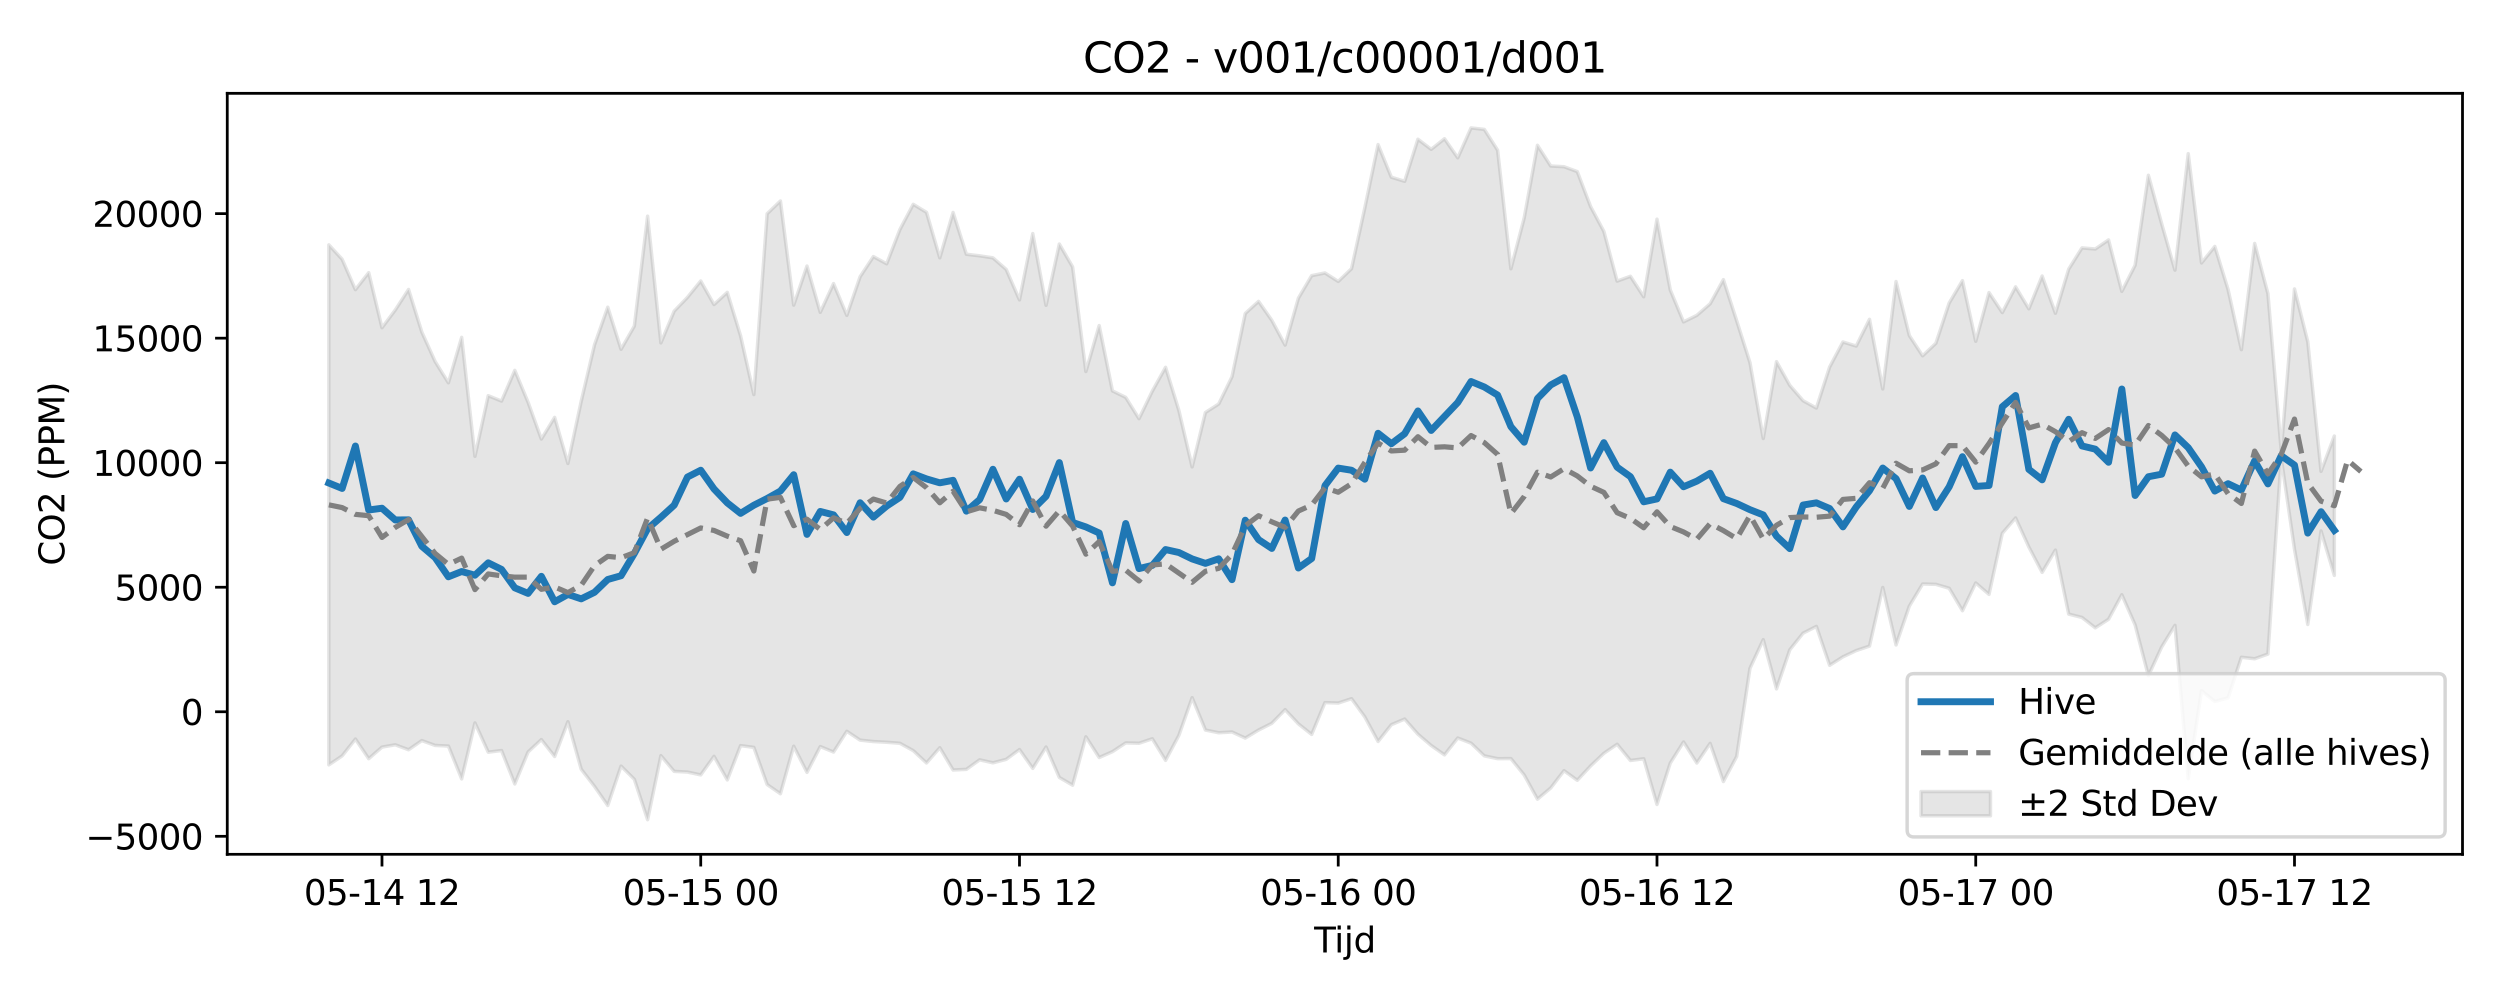 <?xml version="1.0" encoding="utf-8" standalone="no"?>
<!DOCTYPE svg PUBLIC "-//W3C//DTD SVG 1.1//EN"
  "http://www.w3.org/Graphics/SVG/1.1/DTD/svg11.dtd">
<svg xmlns:xlink="http://www.w3.org/1999/xlink" width="720pt" height="288pt" viewBox="0 0 720 288" xmlns="http://www.w3.org/2000/svg" version="1.1">
 <defs>
  <style type="text/css">*{stroke-linejoin: round; stroke-linecap: butt}</style>
 </defs>
 <g id="figure_1">
  <g id="patch_1">
   <path d="M 0 288 
L 720 288 
L 720 0 
L 0 0 
z
" style="fill: #ffffff"/>
  </g>
  <g id="axes_1">
   <g id="patch_2">
    <path d="M 65.45 246.04 
L 709.2 246.04 
L 709.2 26.88 
L 65.45 26.88 
z
" style="fill: #ffffff"/>
   </g>
   <g id="FillBetweenPolyCollection_1">
    <defs>
     <path id="m69c0a211ca" d="M 94.711 -217.484 
L 94.711 -67.719 
L 98.536 -70.3 
L 102.361 -75.153 
L 106.186 -69.49 
L 110.011 -72.833 
L 113.836 -73.496 
L 117.661 -72.071 
L 121.486 -74.712 
L 125.311 -73.316 
L 129.136 -73.139 
L 132.962 -63.67 
L 136.787 -79.808 
L 140.612 -71.37 
L 144.437 -71.847 
L 148.262 -62.222 
L 152.087 -71.43 
L 155.912 -75.004 
L 159.737 -70.126 
L 163.562 -80.148 
L 167.387 -66.465 
L 171.212 -61.518 
L 175.037 -56.016 
L 178.862 -67.358 
L 182.687 -63.566 
L 186.512 -51.922 
L 190.337 -70.375 
L 194.162 -65.839 
L 197.987 -65.643 
L 201.812 -64.826 
L 205.637 -70.174 
L 209.462 -63.376 
L 213.287 -73.263 
L 217.112 -72.746 
L 220.937 -62.05 
L 224.762 -59.396 
L 228.587 -73.09 
L 232.412 -65.553 
L 236.237 -72.99 
L 240.062 -71.408 
L 243.887 -77.386 
L 247.712 -74.839 
L 251.537 -74.431 
L 255.362 -74.228 
L 259.187 -73.925 
L 263.012 -71.822 
L 266.837 -68.265 
L 270.662 -72.653 
L 274.487 -66.238 
L 278.312 -66.418 
L 282.137 -69.169 
L 285.962 -68.306 
L 289.787 -69.302 
L 293.612 -72.132 
L 297.437 -66.703 
L 301.262 -72.861 
L 305.087 -64.097 
L 308.912 -61.862 
L 312.737 -75.792 
L 316.562 -69.828 
L 320.387 -71.517 
L 324.212 -74.045 
L 328.037 -73.94 
L 331.862 -75.235 
L 335.687 -69.012 
L 339.512 -76.202 
L 343.337 -87.072 
L 347.162 -77.752 
L 350.987 -76.963 
L 354.812 -77.187 
L 358.637 -75.434 
L 362.462 -77.743 
L 366.287 -79.683 
L 370.112 -83.624 
L 373.937 -79.524 
L 377.762 -76.484 
L 381.587 -85.646 
L 385.412 -85.521 
L 389.238 -86.777 
L 393.063 -81.529 
L 396.888 -74.449 
L 400.713 -79.289 
L 404.538 -80.915 
L 408.363 -76.555 
L 412.188 -73.286 
L 416.013 -70.595 
L 419.838 -75.454 
L 423.663 -73.965 
L 427.488 -70.311 
L 431.313 -69.505 
L 435.138 -69.524 
L 438.963 -64.808 
L 442.788 -57.842 
L 446.613 -61.063 
L 450.438 -66.044 
L 454.263 -63.276 
L 458.088 -67.404 
L 461.913 -71.04 
L 465.738 -73.646 
L 469.563 -68.979 
L 473.388 -69.474 
L 477.213 -56.308 
L 481.038 -68.233 
L 484.863 -74.312 
L 488.688 -68.246 
L 492.513 -73.902 
L 496.338 -62.924 
L 500.163 -70.121 
L 503.988 -95.517 
L 507.813 -103.771 
L 511.638 -89.599 
L 515.463 -100.86 
L 519.288 -105.647 
L 523.113 -107.594 
L 526.938 -96.389 
L 530.763 -98.827 
L 534.588 -100.634 
L 538.413 -101.928 
L 542.238 -118.801 
L 546.063 -102.253 
L 549.888 -113.442 
L 553.713 -119.812 
L 557.538 -119.701 
L 561.363 -118.579 
L 565.188 -112.114 
L 569.013 -120.1 
L 572.838 -116.815 
L 576.663 -134.402 
L 580.488 -138.836 
L 584.313 -130.461 
L 588.138 -123.151 
L 591.963 -129.571 
L 595.788 -111.133 
L 599.613 -110.174 
L 603.438 -107.184 
L 607.263 -109.648 
L 611.088 -116.718 
L 614.913 -108.03 
L 618.738 -93.376 
L 622.563 -101.662 
L 626.388 -107.893 
L 630.213 -63.744 
L 634.038 -89.079 
L 637.863 -85.968 
L 641.688 -87.015 
L 645.514 -98.702 
L 649.339 -98.279 
L 653.164 -99.632 
L 656.989 -156.094 
L 660.814 -129.819 
L 664.639 -108.152 
L 668.464 -135.073 
L 672.289 -122.275 
L 672.289 -162.425 
L 672.289 -162.425 
L 668.464 -152.25 
L 664.639 -189.584 
L 660.814 -204.785 
L 656.989 -158.123 
L 653.164 -203.417 
L 649.339 -217.888 
L 645.514 -187.303 
L 641.688 -204.616 
L 637.863 -217.02 
L 634.038 -212.27 
L 630.213 -243.749 
L 626.388 -210.196 
L 622.563 -223.555 
L 618.738 -237.526 
L 614.913 -211.611 
L 611.088 -204.088 
L 607.263 -218.904 
L 603.438 -216.289 
L 599.613 -216.607 
L 595.788 -210.497 
L 591.963 -197.783 
L 588.138 -208.51 
L 584.313 -199.062 
L 580.488 -205.387 
L 576.663 -197.98 
L 572.838 -203.743 
L 569.013 -189.713 
L 565.188 -207.173 
L 561.363 -200.736 
L 557.538 -189.141 
L 553.713 -185.522 
L 549.888 -191.37 
L 546.063 -206.918 
L 542.238 -175.982 
L 538.413 -196.033 
L 534.588 -188.337 
L 530.763 -189.512 
L 526.938 -182.314 
L 523.113 -170.478 
L 519.288 -172.599 
L 515.463 -177.018 
L 511.638 -183.851 
L 507.813 -161.713 
L 503.988 -183.57 
L 500.163 -195.626 
L 496.338 -207.461 
L 492.513 -200.502 
L 488.688 -197.186 
L 484.863 -195.291 
L 481.038 -204.503 
L 477.213 -224.881 
L 473.388 -202.535 
L 469.563 -208.434 
L 465.738 -207.035 
L 461.913 -221.353 
L 458.088 -228.522 
L 454.263 -238.578 
L 450.438 -239.986 
L 446.613 -240.192 
L 442.788 -246.159 
L 438.963 -225.201 
L 435.138 -210.596 
L 431.313 -244.747 
L 427.488 -250.734 
L 423.663 -251.158 
L 419.838 -242.551 
L 416.013 -248.047 
L 412.188 -244.994 
L 408.363 -247.901 
L 404.538 -235.784 
L 400.713 -236.961 
L 396.888 -246.359 
L 393.063 -228.104 
L 389.238 -210.613 
L 385.412 -206.952 
L 381.587 -209.394 
L 377.762 -208.617 
L 373.937 -202.129 
L 370.112 -188.618 
L 366.287 -195.745 
L 362.462 -201.209 
L 358.637 -197.718 
L 354.812 -179.487 
L 350.987 -171.655 
L 347.162 -169.2 
L 343.337 -153.536 
L 339.512 -169.801 
L 335.687 -182.22 
L 331.862 -175.342 
L 328.037 -167.423 
L 324.212 -173.556 
L 320.387 -175.422 
L 316.562 -194.235 
L 312.737 -181.004 
L 308.912 -211.136 
L 305.087 -217.717 
L 301.262 -200.076 
L 297.437 -220.736 
L 293.612 -201.631 
L 289.787 -210.402 
L 285.962 -213.745 
L 282.137 -214.321 
L 278.312 -214.778 
L 274.487 -226.817 
L 270.662 -213.743 
L 266.837 -226.844 
L 263.012 -229.158 
L 259.187 -221.926 
L 255.362 -212.033 
L 251.537 -214.105 
L 247.712 -208.302 
L 243.887 -197.178 
L 240.062 -206.328 
L 236.237 -198.048 
L 232.412 -211.383 
L 228.587 -200.125 
L 224.762 -230.116 
L 220.937 -226.444 
L 217.112 -174.367 
L 213.287 -191.289 
L 209.462 -203.805 
L 205.637 -200.29 
L 201.812 -207.072 
L 197.987 -202.358 
L 194.162 -198.39 
L 190.337 -189.245 
L 186.512 -225.744 
L 182.687 -194.085 
L 178.862 -187.406 
L 175.037 -199.525 
L 171.212 -188.665 
L 167.387 -172.435 
L 163.562 -154.523 
L 159.737 -167.793 
L 155.912 -161.553 
L 152.087 -172.149 
L 148.262 -181.331 
L 144.437 -172.491 
L 140.612 -174.036 
L 136.787 -156.578 
L 132.962 -190.845 
L 129.136 -177.748 
L 125.311 -183.89 
L 121.486 -192.369 
L 117.661 -204.636 
L 113.836 -198.715 
L 110.011 -193.614 
L 106.186 -209.475 
L 102.361 -204.58 
L 98.536 -213.331 
L 94.711 -217.484 
z
" style="stroke: #808080; stroke-opacity: 0.2"/>
    </defs>
    <g clip-path="url(#p776f896c2d)">
     <use xlink:href="#m69c0a211ca" x="0" y="288" style="fill: #808080; fill-opacity: 0.2; stroke: #808080; stroke-opacity: 0.2"/>
    </g>
   </g>
   <g id="matplotlib.axis_1">
    <g id="xtick_1">
     <g id="line2d_1">
      <defs>
       <path id="mf9423d20ed" d="M 0 0 
L 0 3.5 
" style="stroke: #000000; stroke-width: 0.8"/>
      </defs>
      <g>
       <use xlink:href="#mf9423d20ed" x="110.011" y="246.04" style="stroke: #000000; stroke-width: 0.8"/>
      </g>
     </g>
     <g id="text_1">
      <!-- 05-14 12 -->
      <g transform="translate(87.531 260.638) scale(0.1 -0.1)">
       <defs>
        <path id="DejaVuSans-30" d="M 2034 4250 
Q 1547 4250 1301 3770 
Q 1056 3291 1056 2328 
Q 1056 1369 1301 889 
Q 1547 409 2034 409 
Q 2525 409 2770 889 
Q 3016 1369 3016 2328 
Q 3016 3291 2770 3770 
Q 2525 4250 2034 4250 
z
M 2034 4750 
Q 2819 4750 3233 4129 
Q 3647 3509 3647 2328 
Q 3647 1150 3233 529 
Q 2819 -91 2034 -91 
Q 1250 -91 836 529 
Q 422 1150 422 2328 
Q 422 3509 836 4129 
Q 1250 4750 2034 4750 
z
" transform="scale(0.016)"/>
        <path id="DejaVuSans-35" d="M 691 4666 
L 3169 4666 
L 3169 4134 
L 1269 4134 
L 1269 2991 
Q 1406 3038 1543 3061 
Q 1681 3084 1819 3084 
Q 2600 3084 3056 2656 
Q 3513 2228 3513 1497 
Q 3513 744 3044 326 
Q 2575 -91 1722 -91 
Q 1428 -91 1123 -41 
Q 819 9 494 109 
L 494 744 
Q 775 591 1075 516 
Q 1375 441 1709 441 
Q 2250 441 2565 725 
Q 2881 1009 2881 1497 
Q 2881 1984 2565 2268 
Q 2250 2553 1709 2553 
Q 1456 2553 1204 2497 
Q 953 2441 691 2322 
L 691 4666 
z
" transform="scale(0.016)"/>
        <path id="DejaVuSans-2d" d="M 313 2009 
L 1997 2009 
L 1997 1497 
L 313 1497 
L 313 2009 
z
" transform="scale(0.016)"/>
        <path id="DejaVuSans-31" d="M 794 531 
L 1825 531 
L 1825 4091 
L 703 3866 
L 703 4441 
L 1819 4666 
L 2450 4666 
L 2450 531 
L 3481 531 
L 3481 0 
L 794 0 
L 794 531 
z
" transform="scale(0.016)"/>
        <path id="DejaVuSans-34" d="M 2419 4116 
L 825 1625 
L 2419 1625 
L 2419 4116 
z
M 2253 4666 
L 3047 4666 
L 3047 1625 
L 3713 1625 
L 3713 1100 
L 3047 1100 
L 3047 0 
L 2419 0 
L 2419 1100 
L 313 1100 
L 313 1709 
L 2253 4666 
z
" transform="scale(0.016)"/>
        <path id="DejaVuSans-20" transform="scale(0.016)"/>
        <path id="DejaVuSans-32" d="M 1228 531 
L 3431 531 
L 3431 0 
L 469 0 
L 469 531 
Q 828 903 1448 1529 
Q 2069 2156 2228 2338 
Q 2531 2678 2651 2914 
Q 2772 3150 2772 3378 
Q 2772 3750 2511 3984 
Q 2250 4219 1831 4219 
Q 1534 4219 1204 4116 
Q 875 4013 500 3803 
L 500 4441 
Q 881 4594 1212 4672 
Q 1544 4750 1819 4750 
Q 2544 4750 2975 4387 
Q 3406 4025 3406 3419 
Q 3406 3131 3298 2873 
Q 3191 2616 2906 2266 
Q 2828 2175 2409 1742 
Q 1991 1309 1228 531 
z
" transform="scale(0.016)"/>
       </defs>
       <use xlink:href="#DejaVuSans-30"/>
       <use xlink:href="#DejaVuSans-35" transform="translate(63.623 0)"/>
       <use xlink:href="#DejaVuSans-2d" transform="translate(127.246 0)"/>
       <use xlink:href="#DejaVuSans-31" transform="translate(163.33 0)"/>
       <use xlink:href="#DejaVuSans-34" transform="translate(226.953 0)"/>
       <use xlink:href="#DejaVuSans-20" transform="translate(290.576 0)"/>
       <use xlink:href="#DejaVuSans-31" transform="translate(322.363 0)"/>
       <use xlink:href="#DejaVuSans-32" transform="translate(385.986 0)"/>
      </g>
     </g>
    </g>
    <g id="xtick_2">
     <g id="line2d_2">
      <g>
       <use xlink:href="#mf9423d20ed" x="201.812" y="246.04" style="stroke: #000000; stroke-width: 0.8"/>
      </g>
     </g>
     <g id="text_2">
      <!-- 05-15 00 -->
      <g transform="translate(179.331 260.638) scale(0.1 -0.1)">
       <use xlink:href="#DejaVuSans-30"/>
       <use xlink:href="#DejaVuSans-35" transform="translate(63.623 0)"/>
       <use xlink:href="#DejaVuSans-2d" transform="translate(127.246 0)"/>
       <use xlink:href="#DejaVuSans-31" transform="translate(163.33 0)"/>
       <use xlink:href="#DejaVuSans-35" transform="translate(226.953 0)"/>
       <use xlink:href="#DejaVuSans-20" transform="translate(290.576 0)"/>
       <use xlink:href="#DejaVuSans-30" transform="translate(322.363 0)"/>
       <use xlink:href="#DejaVuSans-30" transform="translate(385.986 0)"/>
      </g>
     </g>
    </g>
    <g id="xtick_3">
     <g id="line2d_3">
      <g>
       <use xlink:href="#mf9423d20ed" x="293.612" y="246.04" style="stroke: #000000; stroke-width: 0.8"/>
      </g>
     </g>
     <g id="text_3">
      <!-- 05-15 12 -->
      <g transform="translate(271.132 260.638) scale(0.1 -0.1)">
       <use xlink:href="#DejaVuSans-30"/>
       <use xlink:href="#DejaVuSans-35" transform="translate(63.623 0)"/>
       <use xlink:href="#DejaVuSans-2d" transform="translate(127.246 0)"/>
       <use xlink:href="#DejaVuSans-31" transform="translate(163.33 0)"/>
       <use xlink:href="#DejaVuSans-35" transform="translate(226.953 0)"/>
       <use xlink:href="#DejaVuSans-20" transform="translate(290.576 0)"/>
       <use xlink:href="#DejaVuSans-31" transform="translate(322.363 0)"/>
       <use xlink:href="#DejaVuSans-32" transform="translate(385.986 0)"/>
      </g>
     </g>
    </g>
    <g id="xtick_4">
     <g id="line2d_4">
      <g>
       <use xlink:href="#mf9423d20ed" x="385.412" y="246.04" style="stroke: #000000; stroke-width: 0.8"/>
      </g>
     </g>
     <g id="text_4">
      <!-- 05-16 00 -->
      <g transform="translate(362.932 260.638) scale(0.1 -0.1)">
       <defs>
        <path id="DejaVuSans-36" d="M 2113 2584 
Q 1688 2584 1439 2293 
Q 1191 2003 1191 1497 
Q 1191 994 1439 701 
Q 1688 409 2113 409 
Q 2538 409 2786 701 
Q 3034 994 3034 1497 
Q 3034 2003 2786 2293 
Q 2538 2584 2113 2584 
z
M 3366 4563 
L 3366 3988 
Q 3128 4100 2886 4159 
Q 2644 4219 2406 4219 
Q 1781 4219 1451 3797 
Q 1122 3375 1075 2522 
Q 1259 2794 1537 2939 
Q 1816 3084 2150 3084 
Q 2853 3084 3261 2657 
Q 3669 2231 3669 1497 
Q 3669 778 3244 343 
Q 2819 -91 2113 -91 
Q 1303 -91 875 529 
Q 447 1150 447 2328 
Q 447 3434 972 4092 
Q 1497 4750 2381 4750 
Q 2619 4750 2861 4703 
Q 3103 4656 3366 4563 
z
" transform="scale(0.016)"/>
       </defs>
       <use xlink:href="#DejaVuSans-30"/>
       <use xlink:href="#DejaVuSans-35" transform="translate(63.623 0)"/>
       <use xlink:href="#DejaVuSans-2d" transform="translate(127.246 0)"/>
       <use xlink:href="#DejaVuSans-31" transform="translate(163.33 0)"/>
       <use xlink:href="#DejaVuSans-36" transform="translate(226.953 0)"/>
       <use xlink:href="#DejaVuSans-20" transform="translate(290.576 0)"/>
       <use xlink:href="#DejaVuSans-30" transform="translate(322.363 0)"/>
       <use xlink:href="#DejaVuSans-30" transform="translate(385.986 0)"/>
      </g>
     </g>
    </g>
    <g id="xtick_5">
     <g id="line2d_5">
      <g>
       <use xlink:href="#mf9423d20ed" x="477.213" y="246.04" style="stroke: #000000; stroke-width: 0.8"/>
      </g>
     </g>
     <g id="text_5">
      <!-- 05-16 12 -->
      <g transform="translate(454.732 260.638) scale(0.1 -0.1)">
       <use xlink:href="#DejaVuSans-30"/>
       <use xlink:href="#DejaVuSans-35" transform="translate(63.623 0)"/>
       <use xlink:href="#DejaVuSans-2d" transform="translate(127.246 0)"/>
       <use xlink:href="#DejaVuSans-31" transform="translate(163.33 0)"/>
       <use xlink:href="#DejaVuSans-36" transform="translate(226.953 0)"/>
       <use xlink:href="#DejaVuSans-20" transform="translate(290.576 0)"/>
       <use xlink:href="#DejaVuSans-31" transform="translate(322.363 0)"/>
       <use xlink:href="#DejaVuSans-32" transform="translate(385.986 0)"/>
      </g>
     </g>
    </g>
    <g id="xtick_6">
     <g id="line2d_6">
      <g>
       <use xlink:href="#mf9423d20ed" x="569.013" y="246.04" style="stroke: #000000; stroke-width: 0.8"/>
      </g>
     </g>
     <g id="text_6">
      <!-- 05-17 00 -->
      <g transform="translate(546.533 260.638) scale(0.1 -0.1)">
       <defs>
        <path id="DejaVuSans-37" d="M 525 4666 
L 3525 4666 
L 3525 4397 
L 1831 0 
L 1172 0 
L 2766 4134 
L 525 4134 
L 525 4666 
z
" transform="scale(0.016)"/>
       </defs>
       <use xlink:href="#DejaVuSans-30"/>
       <use xlink:href="#DejaVuSans-35" transform="translate(63.623 0)"/>
       <use xlink:href="#DejaVuSans-2d" transform="translate(127.246 0)"/>
       <use xlink:href="#DejaVuSans-31" transform="translate(163.33 0)"/>
       <use xlink:href="#DejaVuSans-37" transform="translate(226.953 0)"/>
       <use xlink:href="#DejaVuSans-20" transform="translate(290.576 0)"/>
       <use xlink:href="#DejaVuSans-30" transform="translate(322.363 0)"/>
       <use xlink:href="#DejaVuSans-30" transform="translate(385.986 0)"/>
      </g>
     </g>
    </g>
    <g id="xtick_7">
     <g id="line2d_7">
      <g>
       <use xlink:href="#mf9423d20ed" x="660.814" y="246.04" style="stroke: #000000; stroke-width: 0.8"/>
      </g>
     </g>
     <g id="text_7">
      <!-- 05-17 12 -->
      <g transform="translate(638.333 260.638) scale(0.1 -0.1)">
       <use xlink:href="#DejaVuSans-30"/>
       <use xlink:href="#DejaVuSans-35" transform="translate(63.623 0)"/>
       <use xlink:href="#DejaVuSans-2d" transform="translate(127.246 0)"/>
       <use xlink:href="#DejaVuSans-31" transform="translate(163.33 0)"/>
       <use xlink:href="#DejaVuSans-37" transform="translate(226.953 0)"/>
       <use xlink:href="#DejaVuSans-20" transform="translate(290.576 0)"/>
       <use xlink:href="#DejaVuSans-31" transform="translate(322.363 0)"/>
       <use xlink:href="#DejaVuSans-32" transform="translate(385.986 0)"/>
      </g>
     </g>
    </g>
    <g id="text_8">
     <!-- Tijd -->
     <g transform="translate(378.475 274.317) scale(0.1 -0.1)">
      <defs>
       <path id="DejaVuSans-54" d="M -19 4666 
L 3928 4666 
L 3928 4134 
L 2272 4134 
L 2272 0 
L 1638 0 
L 1638 4134 
L -19 4134 
L -19 4666 
z
" transform="scale(0.016)"/>
       <path id="DejaVuSans-69" d="M 603 3500 
L 1178 3500 
L 1178 0 
L 603 0 
L 603 3500 
z
M 603 4863 
L 1178 4863 
L 1178 4134 
L 603 4134 
L 603 4863 
z
" transform="scale(0.016)"/>
       <path id="DejaVuSans-6a" d="M 603 3500 
L 1178 3500 
L 1178 -63 
Q 1178 -731 923 -1031 
Q 669 -1331 103 -1331 
L -116 -1331 
L -116 -844 
L 38 -844 
Q 366 -844 484 -692 
Q 603 -541 603 -63 
L 603 3500 
z
M 603 4863 
L 1178 4863 
L 1178 4134 
L 603 4134 
L 603 4863 
z
" transform="scale(0.016)"/>
       <path id="DejaVuSans-64" d="M 2906 2969 
L 2906 4863 
L 3481 4863 
L 3481 0 
L 2906 0 
L 2906 525 
Q 2725 213 2448 61 
Q 2172 -91 1784 -91 
Q 1150 -91 751 415 
Q 353 922 353 1747 
Q 353 2572 751 3078 
Q 1150 3584 1784 3584 
Q 2172 3584 2448 3432 
Q 2725 3281 2906 2969 
z
M 947 1747 
Q 947 1113 1208 752 
Q 1469 391 1925 391 
Q 2381 391 2643 752 
Q 2906 1113 2906 1747 
Q 2906 2381 2643 2742 
Q 2381 3103 1925 3103 
Q 1469 3103 1208 2742 
Q 947 2381 947 1747 
z
" transform="scale(0.016)"/>
      </defs>
      <use xlink:href="#DejaVuSans-54"/>
      <use xlink:href="#DejaVuSans-69" transform="translate(57.959 0)"/>
      <use xlink:href="#DejaVuSans-6a" transform="translate(85.742 0)"/>
      <use xlink:href="#DejaVuSans-64" transform="translate(113.525 0)"/>
     </g>
    </g>
   </g>
   <g id="matplotlib.axis_2">
    <g id="ytick_1">
     <g id="line2d_8">
      <defs>
       <path id="m2c4da8de45" d="M 0 0 
L -3.5 0 
" style="stroke: #000000; stroke-width: 0.8"/>
      </defs>
      <g>
       <use xlink:href="#m2c4da8de45" x="65.45" y="240.855" style="stroke: #000000; stroke-width: 0.8"/>
      </g>
     </g>
     <g id="text_9">
      <!-- −5000 -->
      <g transform="translate(24.62 244.654) scale(0.1 -0.1)">
       <defs>
        <path id="DejaVuSans-2212" d="M 678 2272 
L 4684 2272 
L 4684 1741 
L 678 1741 
L 678 2272 
z
" transform="scale(0.016)"/>
       </defs>
       <use xlink:href="#DejaVuSans-2212"/>
       <use xlink:href="#DejaVuSans-35" transform="translate(83.789 0)"/>
       <use xlink:href="#DejaVuSans-30" transform="translate(147.412 0)"/>
       <use xlink:href="#DejaVuSans-30" transform="translate(211.035 0)"/>
       <use xlink:href="#DejaVuSans-30" transform="translate(274.658 0)"/>
      </g>
     </g>
    </g>
    <g id="ytick_2">
     <g id="line2d_9">
      <g>
       <use xlink:href="#m2c4da8de45" x="65.45" y="204.989" style="stroke: #000000; stroke-width: 0.8"/>
      </g>
     </g>
     <g id="text_10">
      <!-- 0 -->
      <g transform="translate(52.087 208.788) scale(0.1 -0.1)">
       <use xlink:href="#DejaVuSans-30"/>
      </g>
     </g>
    </g>
    <g id="ytick_3">
     <g id="line2d_10">
      <g>
       <use xlink:href="#m2c4da8de45" x="65.45" y="169.124" style="stroke: #000000; stroke-width: 0.8"/>
      </g>
     </g>
     <g id="text_11">
      <!-- 5000 -->
      <g transform="translate(33 172.923) scale(0.1 -0.1)">
       <use xlink:href="#DejaVuSans-35"/>
       <use xlink:href="#DejaVuSans-30" transform="translate(63.623 0)"/>
       <use xlink:href="#DejaVuSans-30" transform="translate(127.246 0)"/>
       <use xlink:href="#DejaVuSans-30" transform="translate(190.869 0)"/>
      </g>
     </g>
    </g>
    <g id="ytick_4">
     <g id="line2d_11">
      <g>
       <use xlink:href="#m2c4da8de45" x="65.45" y="133.259" style="stroke: #000000; stroke-width: 0.8"/>
      </g>
     </g>
     <g id="text_12">
      <!-- 10000 -->
      <g transform="translate(26.637 137.058) scale(0.1 -0.1)">
       <use xlink:href="#DejaVuSans-31"/>
       <use xlink:href="#DejaVuSans-30" transform="translate(63.623 0)"/>
       <use xlink:href="#DejaVuSans-30" transform="translate(127.246 0)"/>
       <use xlink:href="#DejaVuSans-30" transform="translate(190.869 0)"/>
       <use xlink:href="#DejaVuSans-30" transform="translate(254.492 0)"/>
      </g>
     </g>
    </g>
    <g id="ytick_5">
     <g id="line2d_12">
      <g>
       <use xlink:href="#m2c4da8de45" x="65.45" y="97.393" style="stroke: #000000; stroke-width: 0.8"/>
      </g>
     </g>
     <g id="text_13">
      <!-- 15000 -->
      <g transform="translate(26.637 101.192) scale(0.1 -0.1)">
       <use xlink:href="#DejaVuSans-31"/>
       <use xlink:href="#DejaVuSans-35" transform="translate(63.623 0)"/>
       <use xlink:href="#DejaVuSans-30" transform="translate(127.246 0)"/>
       <use xlink:href="#DejaVuSans-30" transform="translate(190.869 0)"/>
       <use xlink:href="#DejaVuSans-30" transform="translate(254.492 0)"/>
      </g>
     </g>
    </g>
    <g id="ytick_6">
     <g id="line2d_13">
      <g>
       <use xlink:href="#m2c4da8de45" x="65.45" y="61.528" style="stroke: #000000; stroke-width: 0.8"/>
      </g>
     </g>
     <g id="text_14">
      <!-- 20000 -->
      <g transform="translate(26.637 65.327) scale(0.1 -0.1)">
       <use xlink:href="#DejaVuSans-32"/>
       <use xlink:href="#DejaVuSans-30" transform="translate(63.623 0)"/>
       <use xlink:href="#DejaVuSans-30" transform="translate(127.246 0)"/>
       <use xlink:href="#DejaVuSans-30" transform="translate(190.869 0)"/>
       <use xlink:href="#DejaVuSans-30" transform="translate(254.492 0)"/>
      </g>
     </g>
    </g>
    <g id="text_15">
     <!-- CO2 (PPM) -->
     <g transform="translate(18.541 162.903) rotate(-90) scale(0.1 -0.1)">
      <defs>
       <path id="DejaVuSans-43" d="M 4122 4306 
L 4122 3641 
Q 3803 3938 3442 4084 
Q 3081 4231 2675 4231 
Q 1875 4231 1450 3742 
Q 1025 3253 1025 2328 
Q 1025 1406 1450 917 
Q 1875 428 2675 428 
Q 3081 428 3442 575 
Q 3803 722 4122 1019 
L 4122 359 
Q 3791 134 3420 21 
Q 3050 -91 2638 -91 
Q 1578 -91 968 557 
Q 359 1206 359 2328 
Q 359 3453 968 4101 
Q 1578 4750 2638 4750 
Q 3056 4750 3426 4639 
Q 3797 4528 4122 4306 
z
" transform="scale(0.016)"/>
       <path id="DejaVuSans-4f" d="M 2522 4238 
Q 1834 4238 1429 3725 
Q 1025 3213 1025 2328 
Q 1025 1447 1429 934 
Q 1834 422 2522 422 
Q 3209 422 3611 934 
Q 4013 1447 4013 2328 
Q 4013 3213 3611 3725 
Q 3209 4238 2522 4238 
z
M 2522 4750 
Q 3503 4750 4090 4092 
Q 4678 3434 4678 2328 
Q 4678 1225 4090 567 
Q 3503 -91 2522 -91 
Q 1538 -91 948 565 
Q 359 1222 359 2328 
Q 359 3434 948 4092 
Q 1538 4750 2522 4750 
z
" transform="scale(0.016)"/>
       <path id="DejaVuSans-28" d="M 1984 4856 
Q 1566 4138 1362 3434 
Q 1159 2731 1159 2009 
Q 1159 1288 1364 580 
Q 1569 -128 1984 -844 
L 1484 -844 
Q 1016 -109 783 600 
Q 550 1309 550 2009 
Q 550 2706 781 3412 
Q 1013 4119 1484 4856 
L 1984 4856 
z
" transform="scale(0.016)"/>
       <path id="DejaVuSans-50" d="M 1259 4147 
L 1259 2394 
L 2053 2394 
Q 2494 2394 2734 2622 
Q 2975 2850 2975 3272 
Q 2975 3691 2734 3919 
Q 2494 4147 2053 4147 
L 1259 4147 
z
M 628 4666 
L 2053 4666 
Q 2838 4666 3239 4311 
Q 3641 3956 3641 3272 
Q 3641 2581 3239 2228 
Q 2838 1875 2053 1875 
L 1259 1875 
L 1259 0 
L 628 0 
L 628 4666 
z
" transform="scale(0.016)"/>
       <path id="DejaVuSans-4d" d="M 628 4666 
L 1569 4666 
L 2759 1491 
L 3956 4666 
L 4897 4666 
L 4897 0 
L 4281 0 
L 4281 4097 
L 3078 897 
L 2444 897 
L 1241 4097 
L 1241 0 
L 628 0 
L 628 4666 
z
" transform="scale(0.016)"/>
       <path id="DejaVuSans-29" d="M 513 4856 
L 1013 4856 
Q 1481 4119 1714 3412 
Q 1947 2706 1947 2009 
Q 1947 1309 1714 600 
Q 1481 -109 1013 -844 
L 513 -844 
Q 928 -128 1133 580 
Q 1338 1288 1338 2009 
Q 1338 2731 1133 3434 
Q 928 4138 513 4856 
z
" transform="scale(0.016)"/>
      </defs>
      <use xlink:href="#DejaVuSans-43"/>
      <use xlink:href="#DejaVuSans-4f" transform="translate(69.824 0)"/>
      <use xlink:href="#DejaVuSans-32" transform="translate(148.535 0)"/>
      <use xlink:href="#DejaVuSans-20" transform="translate(212.158 0)"/>
      <use xlink:href="#DejaVuSans-28" transform="translate(243.945 0)"/>
      <use xlink:href="#DejaVuSans-50" transform="translate(282.959 0)"/>
      <use xlink:href="#DejaVuSans-50" transform="translate(343.262 0)"/>
      <use xlink:href="#DejaVuSans-4d" transform="translate(403.564 0)"/>
      <use xlink:href="#DejaVuSans-29" transform="translate(489.844 0)"/>
     </g>
    </g>
   </g>
   <g id="line2d_14">
    <path d="M 94.711 139.112 
L 98.536 140.668 
L 102.361 128.46 
L 106.186 146.88 
L 110.011 146.369 
L 113.836 149.752 
L 117.661 149.71 
L 121.486 157.324 
L 125.311 160.578 
L 129.136 166.118 
L 132.962 164.6 
L 136.787 165.659 
L 140.612 162.097 
L 144.437 163.988 
L 148.262 169.298 
L 152.087 170.896 
L 155.912 165.989 
L 159.737 173.308 
L 163.562 171.194 
L 167.387 172.467 
L 171.212 170.585 
L 175.037 166.891 
L 178.862 165.812 
L 182.687 159.402 
L 186.512 152.267 
L 190.337 148.97 
L 194.162 145.486 
L 197.987 137.393 
L 201.812 135.427 
L 205.637 140.821 
L 209.462 144.833 
L 213.287 147.851 
L 217.112 145.501 
L 220.937 143.566 
L 224.762 141.412 
L 228.587 136.723 
L 232.412 153.898 
L 236.237 147.299 
L 240.062 148.284 
L 243.887 153.369 
L 247.712 144.796 
L 251.537 148.929 
L 255.362 145.752 
L 259.187 143.231 
L 263.012 136.479 
L 266.837 137.926 
L 270.662 139.052 
L 274.487 138.332 
L 278.312 147.21 
L 282.137 143.887 
L 285.962 135.155 
L 289.787 143.695 
L 293.612 138.017 
L 297.437 146.722 
L 301.262 142.923 
L 305.087 133.237 
L 308.912 150.46 
L 312.737 151.76 
L 316.562 153.503 
L 320.387 167.854 
L 324.212 150.775 
L 328.037 163.756 
L 331.862 162.831 
L 335.687 158.273 
L 339.512 159.12 
L 343.337 160.97 
L 347.162 162.25 
L 350.987 160.939 
L 354.812 166.936 
L 358.637 149.824 
L 362.462 155.407 
L 366.287 157.943 
L 370.112 149.78 
L 373.937 163.581 
L 377.762 160.851 
L 381.587 139.87 
L 385.412 134.813 
L 389.238 135.427 
L 393.063 138.002 
L 396.888 124.79 
L 400.713 127.788 
L 404.538 124.914 
L 408.363 118.358 
L 412.188 123.965 
L 419.838 115.919 
L 423.663 109.879 
L 427.488 111.46 
L 431.313 113.786 
L 435.138 122.877 
L 438.963 127.348 
L 442.788 114.776 
L 446.613 110.867 
L 450.438 108.777 
L 454.263 120.089 
L 458.088 134.77 
L 461.913 127.491 
L 465.738 134.554 
L 469.563 137.285 
L 473.388 144.518 
L 477.213 143.688 
L 481.038 135.984 
L 484.863 140.185 
L 488.688 138.571 
L 492.513 136.302 
L 496.338 143.616 
L 500.163 144.998 
L 503.988 146.789 
L 507.813 148.298 
L 511.638 154.41 
L 515.463 157.998 
L 519.288 145.448 
L 523.113 144.819 
L 526.938 146.455 
L 530.763 151.732 
L 534.588 146.015 
L 538.413 141.328 
L 542.238 134.798 
L 546.063 137.852 
L 549.888 145.847 
L 553.713 137.665 
L 557.538 146.17 
L 561.363 140.202 
L 565.188 131.53 
L 569.013 140.08 
L 572.838 139.819 
L 576.663 117.141 
L 580.488 113.91 
L 584.313 135.181 
L 588.138 138.182 
L 591.963 127.491 
L 595.788 120.759 
L 599.613 128.431 
L 603.438 129.352 
L 607.263 133.129 
L 611.088 112.043 
L 614.913 142.695 
L 618.738 137.297 
L 622.563 136.565 
L 626.388 125.263 
L 630.213 128.931 
L 634.038 134.452 
L 637.863 141.425 
L 641.688 139.305 
L 645.514 141.127 
L 649.339 132.749 
L 653.164 139.356 
L 656.989 131.25 
L 660.814 133.951 
L 664.639 153.527 
L 668.464 147.375 
L 672.289 152.748 
L 672.289 152.748 
" clip-path="url(#p776f896c2d)" style="fill: none; stroke: #1f77b4; stroke-width: 2; stroke-linecap: square"/>
   </g>
   <g id="line2d_15">
    <path d="M 94.711 145.398 
L 98.536 146.184 
L 102.361 148.134 
L 106.186 148.518 
L 110.011 154.777 
L 113.836 151.894 
L 117.661 149.646 
L 125.311 159.397 
L 129.136 162.557 
L 132.962 160.742 
L 136.787 169.807 
L 140.612 165.297 
L 144.437 165.831 
L 148.262 166.223 
L 152.087 166.211 
L 155.912 169.722 
L 159.737 169.04 
L 163.562 170.665 
L 167.387 168.55 
L 171.212 162.908 
L 175.037 160.23 
L 178.862 160.618 
L 182.687 159.174 
L 186.512 149.167 
L 190.337 158.19 
L 194.162 155.886 
L 201.812 152.051 
L 205.637 152.768 
L 209.462 154.41 
L 213.287 155.724 
L 217.112 164.443 
L 220.937 143.753 
L 224.762 143.244 
L 228.587 151.393 
L 232.412 149.532 
L 236.237 152.481 
L 240.062 149.132 
L 243.887 150.718 
L 247.712 146.43 
L 251.537 143.732 
L 255.362 144.87 
L 259.187 140.074 
L 263.012 137.51 
L 266.837 140.446 
L 270.662 144.802 
L 274.487 141.472 
L 278.312 147.402 
L 282.137 146.255 
L 285.962 146.974 
L 289.787 148.148 
L 293.612 151.118 
L 297.437 144.281 
L 301.262 151.532 
L 305.087 147.093 
L 308.912 151.501 
L 312.737 159.602 
L 316.562 155.969 
L 320.387 164.531 
L 324.212 164.2 
L 328.037 167.318 
L 331.862 162.712 
L 335.687 162.384 
L 343.337 167.696 
L 347.162 164.524 
L 350.987 163.691 
L 354.812 159.663 
L 358.637 151.424 
L 362.462 148.524 
L 366.287 150.286 
L 370.112 151.879 
L 373.937 147.174 
L 377.762 145.45 
L 381.587 140.48 
L 385.412 141.764 
L 389.238 139.305 
L 393.063 133.184 
L 396.888 127.596 
L 400.713 129.875 
L 404.538 129.65 
L 408.363 125.772 
L 412.188 128.86 
L 416.013 128.679 
L 419.838 128.998 
L 423.663 125.439 
L 427.488 127.477 
L 431.313 130.874 
L 435.138 147.94 
L 438.963 142.995 
L 442.788 135.999 
L 446.613 137.372 
L 450.438 134.985 
L 454.263 137.073 
L 458.088 140.037 
L 461.913 141.803 
L 465.738 147.66 
L 469.563 149.294 
L 473.388 151.995 
L 477.213 147.406 
L 481.038 151.632 
L 484.863 153.199 
L 488.688 155.284 
L 492.513 150.798 
L 496.338 152.808 
L 500.163 155.126 
L 503.988 148.456 
L 507.813 155.258 
L 511.638 151.275 
L 515.463 149.061 
L 519.288 148.877 
L 523.113 148.964 
L 526.938 148.649 
L 530.763 143.83 
L 534.588 143.514 
L 538.413 139.02 
L 542.238 140.609 
L 546.063 133.415 
L 549.888 135.594 
L 553.713 135.333 
L 557.538 133.579 
L 561.363 128.343 
L 565.188 128.357 
L 569.013 133.094 
L 572.838 127.721 
L 580.488 115.889 
L 584.313 123.239 
L 588.138 122.169 
L 591.963 124.323 
L 595.788 127.185 
L 599.613 124.61 
L 603.438 126.263 
L 607.263 123.724 
L 611.088 127.597 
L 614.913 128.18 
L 618.738 122.549 
L 622.563 125.391 
L 626.388 128.956 
L 630.213 134.254 
L 634.038 137.325 
L 637.863 136.506 
L 641.688 142.184 
L 645.514 144.997 
L 649.339 129.916 
L 653.164 136.476 
L 656.989 130.891 
L 660.814 120.698 
L 664.639 139.132 
L 668.464 144.339 
L 672.289 145.65 
L 676.114 132.51 
L 679.939 135.805 
L 679.939 135.805 
" clip-path="url(#p776f896c2d)" style="fill: none; stroke-dasharray: 5.55,2.4; stroke-dashoffset: 0; stroke: #808080; stroke-width: 1.5"/>
   </g>
   <g id="patch_3">
    <path d="M 65.45 246.04 
L 65.45 26.88 
" style="fill: none; stroke: #000000; stroke-width: 0.8; stroke-linejoin: miter; stroke-linecap: square"/>
   </g>
   <g id="patch_4">
    <path d="M 709.2 246.04 
L 709.2 26.88 
" style="fill: none; stroke: #000000; stroke-width: 0.8; stroke-linejoin: miter; stroke-linecap: square"/>
   </g>
   <g id="patch_5">
    <path d="M 65.45 246.04 
L 709.2 246.04 
" style="fill: none; stroke: #000000; stroke-width: 0.8; stroke-linejoin: miter; stroke-linecap: square"/>
   </g>
   <g id="patch_6">
    <path d="M 65.45 26.88 
L 709.2 26.88 
" style="fill: none; stroke: #000000; stroke-width: 0.8; stroke-linejoin: miter; stroke-linecap: square"/>
   </g>
   <g id="text_16">
    <!-- CO2 - v001/c00001/d001 -->
    <g transform="translate(311.922 20.88) scale(0.12 -0.12)">
     <defs>
      <path id="DejaVuSans-76" d="M 191 3500 
L 800 3500 
L 1894 563 
L 2988 3500 
L 3597 3500 
L 2284 0 
L 1503 0 
L 191 3500 
z
" transform="scale(0.016)"/>
      <path id="DejaVuSans-2f" d="M 1625 4666 
L 2156 4666 
L 531 -594 
L 0 -594 
L 1625 4666 
z
" transform="scale(0.016)"/>
      <path id="DejaVuSans-63" d="M 3122 3366 
L 3122 2828 
Q 2878 2963 2633 3030 
Q 2388 3097 2138 3097 
Q 1578 3097 1268 2742 
Q 959 2388 959 1747 
Q 959 1106 1268 751 
Q 1578 397 2138 397 
Q 2388 397 2633 464 
Q 2878 531 3122 666 
L 3122 134 
Q 2881 22 2623 -34 
Q 2366 -91 2075 -91 
Q 1284 -91 818 406 
Q 353 903 353 1747 
Q 353 2603 823 3093 
Q 1294 3584 2113 3584 
Q 2378 3584 2631 3529 
Q 2884 3475 3122 3366 
z
" transform="scale(0.016)"/>
     </defs>
     <use xlink:href="#DejaVuSans-43"/>
     <use xlink:href="#DejaVuSans-4f" transform="translate(69.824 0)"/>
     <use xlink:href="#DejaVuSans-32" transform="translate(148.535 0)"/>
     <use xlink:href="#DejaVuSans-20" transform="translate(212.158 0)"/>
     <use xlink:href="#DejaVuSans-2d" transform="translate(243.945 0)"/>
     <use xlink:href="#DejaVuSans-20" transform="translate(280.029 0)"/>
     <use xlink:href="#DejaVuSans-76" transform="translate(311.816 0)"/>
     <use xlink:href="#DejaVuSans-30" transform="translate(370.996 0)"/>
     <use xlink:href="#DejaVuSans-30" transform="translate(434.619 0)"/>
     <use xlink:href="#DejaVuSans-31" transform="translate(498.242 0)"/>
     <use xlink:href="#DejaVuSans-2f" transform="translate(561.865 0)"/>
     <use xlink:href="#DejaVuSans-63" transform="translate(595.557 0)"/>
     <use xlink:href="#DejaVuSans-30" transform="translate(650.537 0)"/>
     <use xlink:href="#DejaVuSans-30" transform="translate(714.16 0)"/>
     <use xlink:href="#DejaVuSans-30" transform="translate(777.783 0)"/>
     <use xlink:href="#DejaVuSans-30" transform="translate(841.406 0)"/>
     <use xlink:href="#DejaVuSans-31" transform="translate(905.029 0)"/>
     <use xlink:href="#DejaVuSans-2f" transform="translate(968.652 0)"/>
     <use xlink:href="#DejaVuSans-64" transform="translate(1002.344 0)"/>
     <use xlink:href="#DejaVuSans-30" transform="translate(1065.82 0)"/>
     <use xlink:href="#DejaVuSans-30" transform="translate(1129.443 0)"/>
     <use xlink:href="#DejaVuSans-31" transform="translate(1193.066 0)"/>
    </g>
   </g>
   <g id="legend_1">
    <g id="patch_7">
     <path d="M 551.256 241.04 
L 702.2 241.04 
Q 704.2 241.04 704.2 239.04 
L 704.2 196.006 
Q 704.2 194.006 702.2 194.006 
L 551.256 194.006 
Q 549.256 194.006 549.256 196.006 
L 549.256 239.04 
Q 549.256 241.04 551.256 241.04 
z
" style="fill: #ffffff; opacity: 0.8; stroke: #cccccc; stroke-linejoin: miter"/>
    </g>
    <g id="line2d_16">
     <path d="M 553.256 202.104 
L 563.256 202.104 
L 573.256 202.104 
" style="fill: none; stroke: #1f77b4; stroke-width: 2; stroke-linecap: square"/>
    </g>
    <g id="text_17">
     <!-- Hive -->
     <g transform="translate(581.256 205.604) scale(0.1 -0.1)">
      <defs>
       <path id="DejaVuSans-48" d="M 628 4666 
L 1259 4666 
L 1259 2753 
L 3553 2753 
L 3553 4666 
L 4184 4666 
L 4184 0 
L 3553 0 
L 3553 2222 
L 1259 2222 
L 1259 0 
L 628 0 
L 628 4666 
z
" transform="scale(0.016)"/>
       <path id="DejaVuSans-65" d="M 3597 1894 
L 3597 1613 
L 953 1613 
Q 991 1019 1311 708 
Q 1631 397 2203 397 
Q 2534 397 2845 478 
Q 3156 559 3463 722 
L 3463 178 
Q 3153 47 2828 -22 
Q 2503 -91 2169 -91 
Q 1331 -91 842 396 
Q 353 884 353 1716 
Q 353 2575 817 3079 
Q 1281 3584 2069 3584 
Q 2775 3584 3186 3129 
Q 3597 2675 3597 1894 
z
M 3022 2063 
Q 3016 2534 2758 2815 
Q 2500 3097 2075 3097 
Q 1594 3097 1305 2825 
Q 1016 2553 972 2059 
L 3022 2063 
z
" transform="scale(0.016)"/>
      </defs>
      <use xlink:href="#DejaVuSans-48"/>
      <use xlink:href="#DejaVuSans-69" transform="translate(75.195 0)"/>
      <use xlink:href="#DejaVuSans-76" transform="translate(102.979 0)"/>
      <use xlink:href="#DejaVuSans-65" transform="translate(162.158 0)"/>
     </g>
    </g>
    <g id="line2d_17">
     <path d="M 553.256 216.782 
L 563.256 216.782 
L 573.256 216.782 
" style="fill: none; stroke-dasharray: 5.55,2.4; stroke-dashoffset: 0; stroke: #808080; stroke-width: 1.5"/>
    </g>
    <g id="text_18">
     <!-- Gemiddelde (alle hives) -->
     <g transform="translate(581.256 220.282) scale(0.1 -0.1)">
      <defs>
       <path id="DejaVuSans-47" d="M 3809 666 
L 3809 1919 
L 2778 1919 
L 2778 2438 
L 4434 2438 
L 4434 434 
Q 4069 175 3628 42 
Q 3188 -91 2688 -91 
Q 1594 -91 976 548 
Q 359 1188 359 2328 
Q 359 3472 976 4111 
Q 1594 4750 2688 4750 
Q 3144 4750 3555 4637 
Q 3966 4525 4313 4306 
L 4313 3634 
Q 3963 3931 3569 4081 
Q 3175 4231 2741 4231 
Q 1884 4231 1454 3753 
Q 1025 3275 1025 2328 
Q 1025 1384 1454 906 
Q 1884 428 2741 428 
Q 3075 428 3337 486 
Q 3600 544 3809 666 
z
" transform="scale(0.016)"/>
       <path id="DejaVuSans-6d" d="M 3328 2828 
Q 3544 3216 3844 3400 
Q 4144 3584 4550 3584 
Q 5097 3584 5394 3201 
Q 5691 2819 5691 2113 
L 5691 0 
L 5113 0 
L 5113 2094 
Q 5113 2597 4934 2840 
Q 4756 3084 4391 3084 
Q 3944 3084 3684 2787 
Q 3425 2491 3425 1978 
L 3425 0 
L 2847 0 
L 2847 2094 
Q 2847 2600 2669 2842 
Q 2491 3084 2119 3084 
Q 1678 3084 1418 2786 
Q 1159 2488 1159 1978 
L 1159 0 
L 581 0 
L 581 3500 
L 1159 3500 
L 1159 2956 
Q 1356 3278 1631 3431 
Q 1906 3584 2284 3584 
Q 2666 3584 2933 3390 
Q 3200 3197 3328 2828 
z
" transform="scale(0.016)"/>
       <path id="DejaVuSans-6c" d="M 603 4863 
L 1178 4863 
L 1178 0 
L 603 0 
L 603 4863 
z
" transform="scale(0.016)"/>
       <path id="DejaVuSans-61" d="M 2194 1759 
Q 1497 1759 1228 1600 
Q 959 1441 959 1056 
Q 959 750 1161 570 
Q 1363 391 1709 391 
Q 2188 391 2477 730 
Q 2766 1069 2766 1631 
L 2766 1759 
L 2194 1759 
z
M 3341 1997 
L 3341 0 
L 2766 0 
L 2766 531 
Q 2569 213 2275 61 
Q 1981 -91 1556 -91 
Q 1019 -91 701 211 
Q 384 513 384 1019 
Q 384 1609 779 1909 
Q 1175 2209 1959 2209 
L 2766 2209 
L 2766 2266 
Q 2766 2663 2505 2880 
Q 2244 3097 1772 3097 
Q 1472 3097 1187 3025 
Q 903 2953 641 2809 
L 641 3341 
Q 956 3463 1253 3523 
Q 1550 3584 1831 3584 
Q 2591 3584 2966 3190 
Q 3341 2797 3341 1997 
z
" transform="scale(0.016)"/>
       <path id="DejaVuSans-68" d="M 3513 2113 
L 3513 0 
L 2938 0 
L 2938 2094 
Q 2938 2591 2744 2837 
Q 2550 3084 2163 3084 
Q 1697 3084 1428 2787 
Q 1159 2491 1159 1978 
L 1159 0 
L 581 0 
L 581 4863 
L 1159 4863 
L 1159 2956 
Q 1366 3272 1645 3428 
Q 1925 3584 2291 3584 
Q 2894 3584 3203 3211 
Q 3513 2838 3513 2113 
z
" transform="scale(0.016)"/>
       <path id="DejaVuSans-73" d="M 2834 3397 
L 2834 2853 
Q 2591 2978 2328 3040 
Q 2066 3103 1784 3103 
Q 1356 3103 1142 2972 
Q 928 2841 928 2578 
Q 928 2378 1081 2264 
Q 1234 2150 1697 2047 
L 1894 2003 
Q 2506 1872 2764 1633 
Q 3022 1394 3022 966 
Q 3022 478 2636 193 
Q 2250 -91 1575 -91 
Q 1294 -91 989 -36 
Q 684 19 347 128 
L 347 722 
Q 666 556 975 473 
Q 1284 391 1588 391 
Q 1994 391 2212 530 
Q 2431 669 2431 922 
Q 2431 1156 2273 1281 
Q 2116 1406 1581 1522 
L 1381 1569 
Q 847 1681 609 1914 
Q 372 2147 372 2553 
Q 372 3047 722 3315 
Q 1072 3584 1716 3584 
Q 2034 3584 2315 3537 
Q 2597 3491 2834 3397 
z
" transform="scale(0.016)"/>
      </defs>
      <use xlink:href="#DejaVuSans-47"/>
      <use xlink:href="#DejaVuSans-65" transform="translate(77.49 0)"/>
      <use xlink:href="#DejaVuSans-6d" transform="translate(139.014 0)"/>
      <use xlink:href="#DejaVuSans-69" transform="translate(236.426 0)"/>
      <use xlink:href="#DejaVuSans-64" transform="translate(264.209 0)"/>
      <use xlink:href="#DejaVuSans-64" transform="translate(327.686 0)"/>
      <use xlink:href="#DejaVuSans-65" transform="translate(391.162 0)"/>
      <use xlink:href="#DejaVuSans-6c" transform="translate(452.686 0)"/>
      <use xlink:href="#DejaVuSans-64" transform="translate(480.469 0)"/>
      <use xlink:href="#DejaVuSans-65" transform="translate(543.945 0)"/>
      <use xlink:href="#DejaVuSans-20" transform="translate(605.469 0)"/>
      <use xlink:href="#DejaVuSans-28" transform="translate(637.256 0)"/>
      <use xlink:href="#DejaVuSans-61" transform="translate(676.27 0)"/>
      <use xlink:href="#DejaVuSans-6c" transform="translate(737.549 0)"/>
      <use xlink:href="#DejaVuSans-6c" transform="translate(765.332 0)"/>
      <use xlink:href="#DejaVuSans-65" transform="translate(793.115 0)"/>
      <use xlink:href="#DejaVuSans-20" transform="translate(854.639 0)"/>
      <use xlink:href="#DejaVuSans-68" transform="translate(886.426 0)"/>
      <use xlink:href="#DejaVuSans-69" transform="translate(949.805 0)"/>
      <use xlink:href="#DejaVuSans-76" transform="translate(977.588 0)"/>
      <use xlink:href="#DejaVuSans-65" transform="translate(1036.768 0)"/>
      <use xlink:href="#DejaVuSans-73" transform="translate(1098.291 0)"/>
      <use xlink:href="#DejaVuSans-29" transform="translate(1150.391 0)"/>
     </g>
    </g>
    <g id="patch_8">
     <path d="M 553.256 234.96 
L 573.256 234.96 
L 573.256 227.96 
L 553.256 227.96 
z
" style="fill: #808080; fill-opacity: 0.2; stroke: #808080; stroke-opacity: 0.2; stroke-linejoin: miter"/>
    </g>
    <g id="text_19">
     <!-- ±2 Std Dev -->
     <g transform="translate(581.256 234.96) scale(0.1 -0.1)">
      <defs>
       <path id="DejaVuSans-b1" d="M 2944 4013 
L 2944 2803 
L 4684 2803 
L 4684 2272 
L 2944 2272 
L 2944 1063 
L 2419 1063 
L 2419 2272 
L 678 2272 
L 678 2803 
L 2419 2803 
L 2419 4013 
L 2944 4013 
z
M 678 531 
L 4684 531 
L 4684 0 
L 678 0 
L 678 531 
z
" transform="scale(0.016)"/>
       <path id="DejaVuSans-53" d="M 3425 4513 
L 3425 3897 
Q 3066 4069 2747 4153 
Q 2428 4238 2131 4238 
Q 1616 4238 1336 4038 
Q 1056 3838 1056 3469 
Q 1056 3159 1242 3001 
Q 1428 2844 1947 2747 
L 2328 2669 
Q 3034 2534 3370 2195 
Q 3706 1856 3706 1288 
Q 3706 609 3251 259 
Q 2797 -91 1919 -91 
Q 1588 -91 1214 -16 
Q 841 59 441 206 
L 441 856 
Q 825 641 1194 531 
Q 1563 422 1919 422 
Q 2459 422 2753 634 
Q 3047 847 3047 1241 
Q 3047 1584 2836 1778 
Q 2625 1972 2144 2069 
L 1759 2144 
Q 1053 2284 737 2584 
Q 422 2884 422 3419 
Q 422 4038 858 4394 
Q 1294 4750 2059 4750 
Q 2388 4750 2728 4690 
Q 3069 4631 3425 4513 
z
" transform="scale(0.016)"/>
       <path id="DejaVuSans-74" d="M 1172 4494 
L 1172 3500 
L 2356 3500 
L 2356 3053 
L 1172 3053 
L 1172 1153 
Q 1172 725 1289 603 
Q 1406 481 1766 481 
L 2356 481 
L 2356 0 
L 1766 0 
Q 1100 0 847 248 
Q 594 497 594 1153 
L 594 3053 
L 172 3053 
L 172 3500 
L 594 3500 
L 594 4494 
L 1172 4494 
z
" transform="scale(0.016)"/>
       <path id="DejaVuSans-44" d="M 1259 4147 
L 1259 519 
L 2022 519 
Q 2988 519 3436 956 
Q 3884 1394 3884 2338 
Q 3884 3275 3436 3711 
Q 2988 4147 2022 4147 
L 1259 4147 
z
M 628 4666 
L 1925 4666 
Q 3281 4666 3915 4102 
Q 4550 3538 4550 2338 
Q 4550 1131 3912 565 
Q 3275 0 1925 0 
L 628 0 
L 628 4666 
z
" transform="scale(0.016)"/>
      </defs>
      <use xlink:href="#DejaVuSans-b1"/>
      <use xlink:href="#DejaVuSans-32" transform="translate(83.789 0)"/>
      <use xlink:href="#DejaVuSans-20" transform="translate(147.412 0)"/>
      <use xlink:href="#DejaVuSans-53" transform="translate(179.199 0)"/>
      <use xlink:href="#DejaVuSans-74" transform="translate(242.676 0)"/>
      <use xlink:href="#DejaVuSans-64" transform="translate(281.885 0)"/>
      <use xlink:href="#DejaVuSans-20" transform="translate(345.361 0)"/>
      <use xlink:href="#DejaVuSans-44" transform="translate(377.148 0)"/>
      <use xlink:href="#DejaVuSans-65" transform="translate(454.15 0)"/>
      <use xlink:href="#DejaVuSans-76" transform="translate(515.674 0)"/>
     </g>
    </g>
   </g>
  </g>
 </g>
 <defs>
  <clipPath id="p776f896c2d">
   <rect x="65.45" y="26.88" width="643.75" height="219.16"/>
  </clipPath>
 </defs>
</svg>
